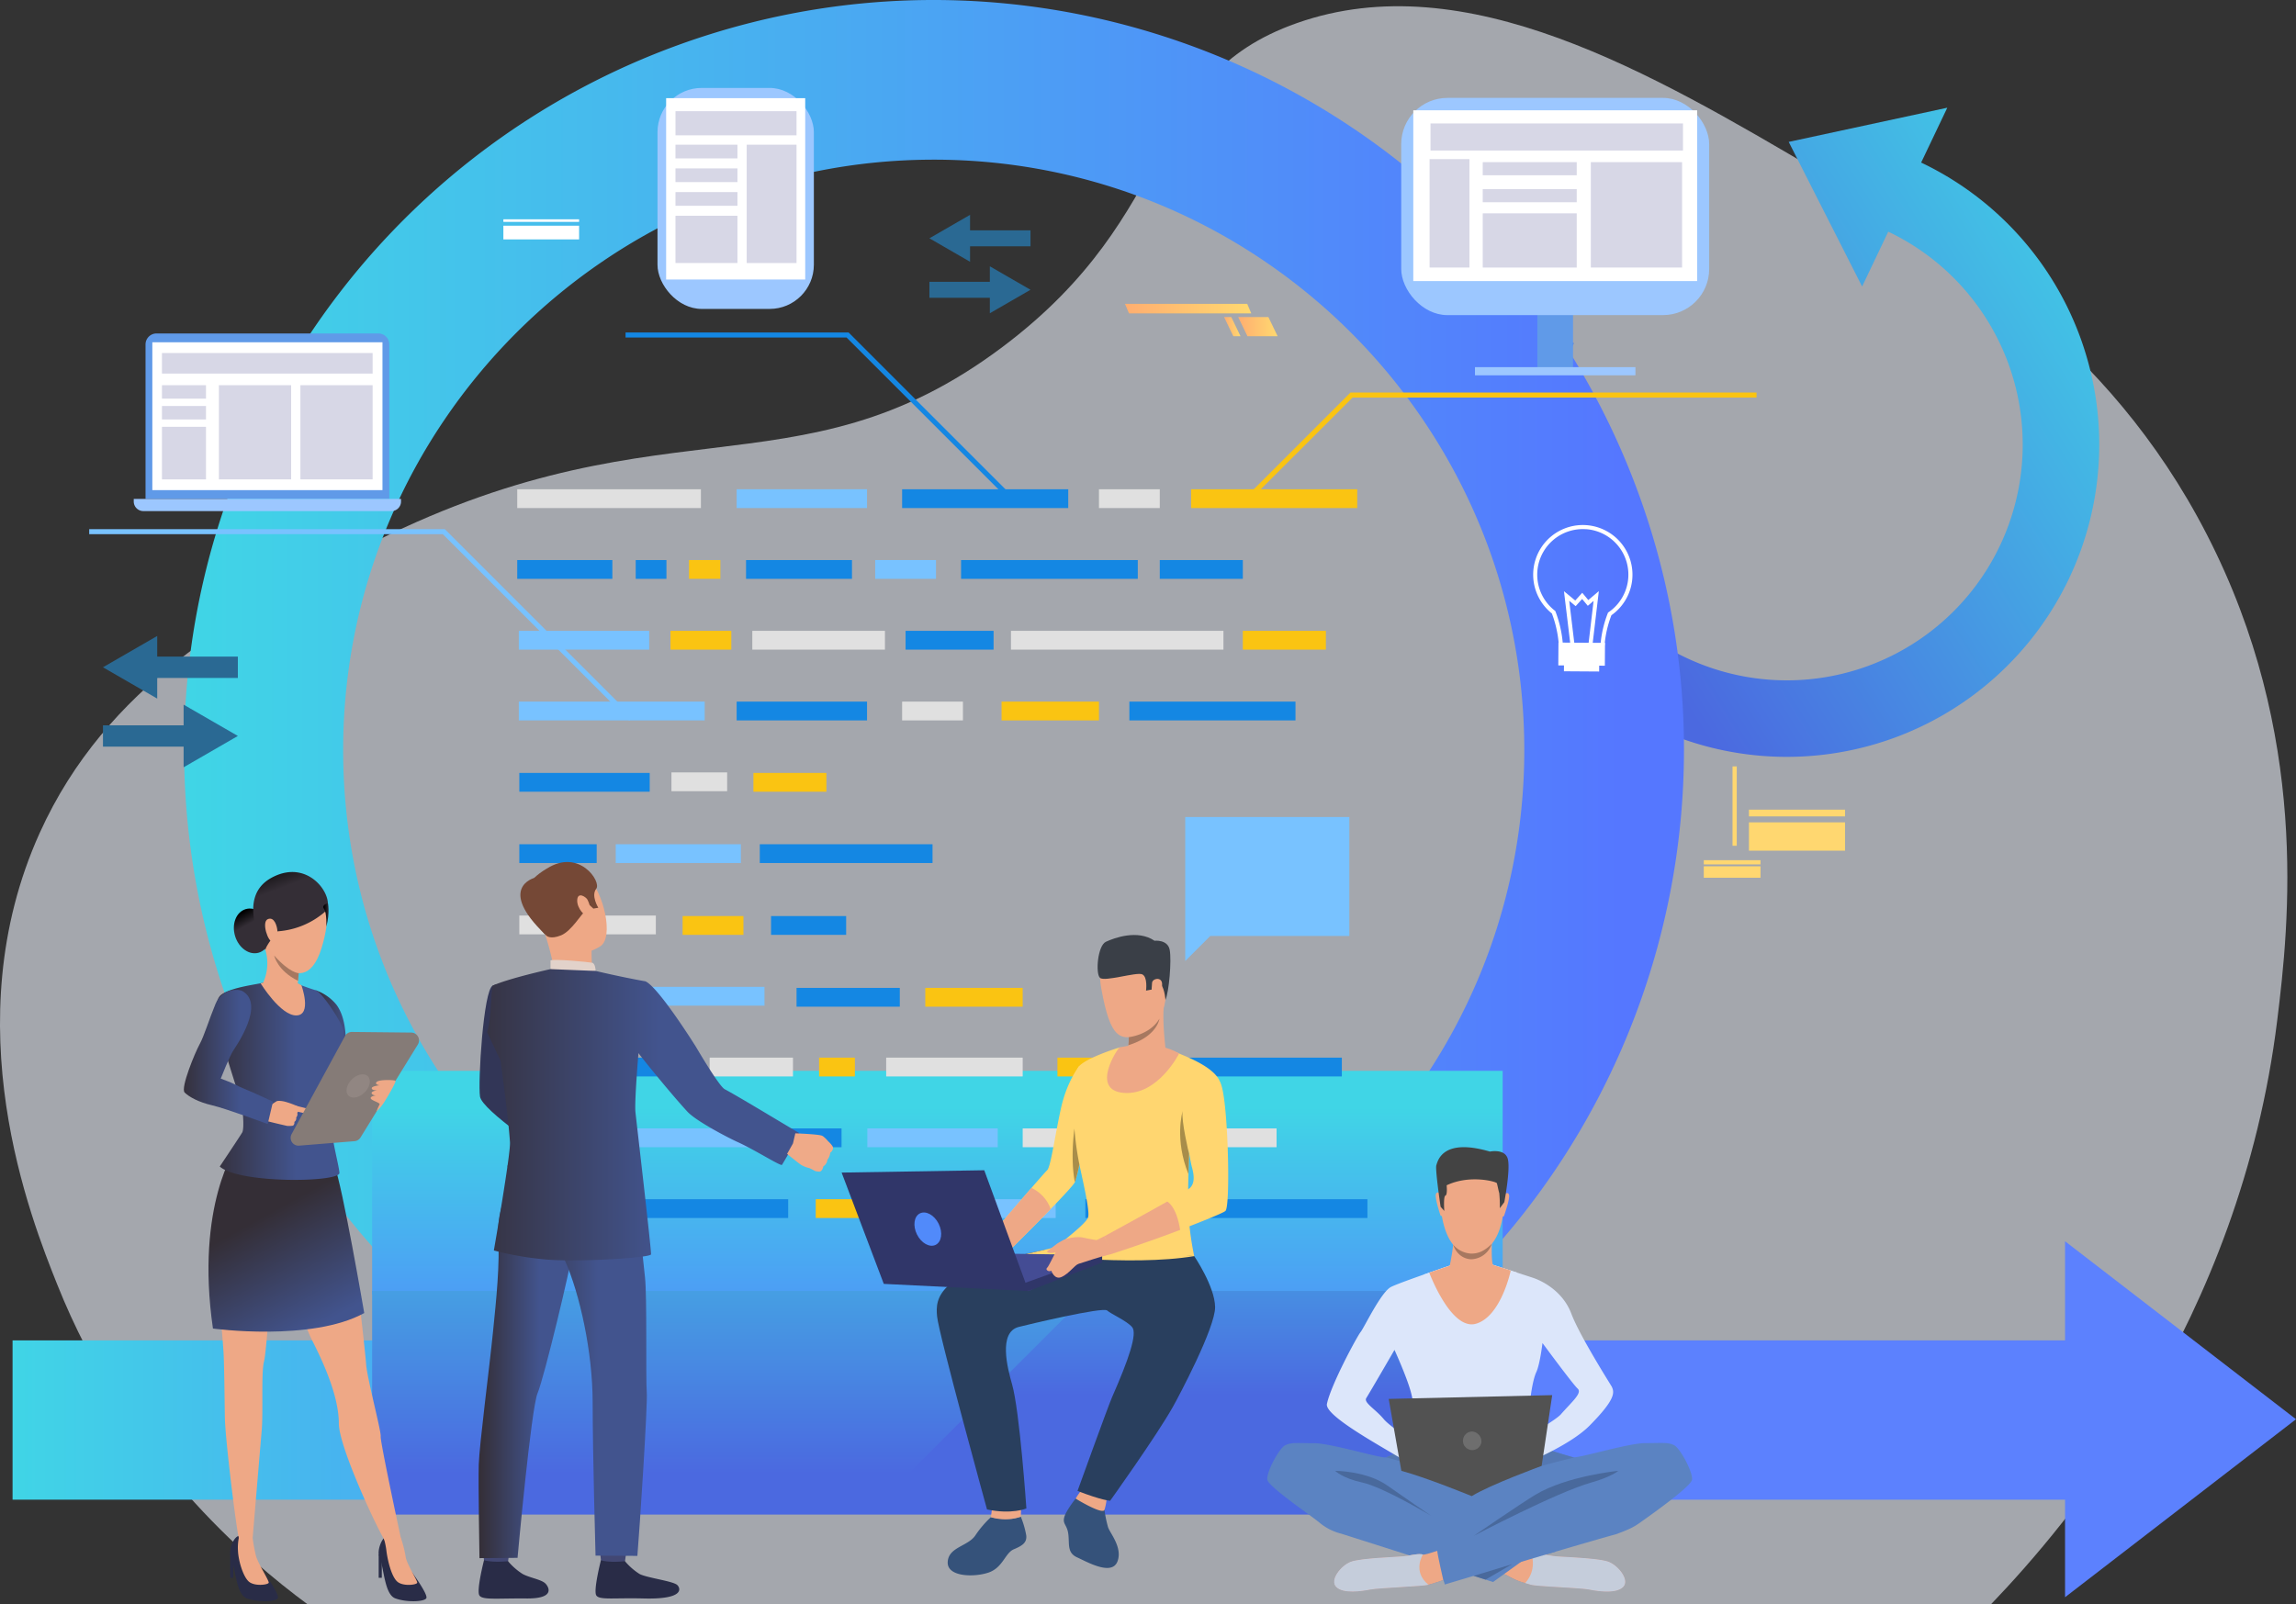 <svg xmlns="http://www.w3.org/2000/svg" xmlns:xlink="http://www.w3.org/1999/xlink" width="810.904" height="566.712" viewBox="0 0 810.904 566.712">
  <rect x="0" y="0" width="810.904" height="566.712" fill="#333333" stroke="none"/>
  <defs>
    <linearGradient id="linear-gradient" x1="1.096" y1="0.177" x2="0.221" y2="0.739" gradientUnits="objectBoundingBox">
      <stop offset="0" stop-color="#40d5e6"/>
      <stop offset="1" stop-color="#4b69e0"/>
    </linearGradient>
    <linearGradient id="linear-gradient-2" y1="0.5" x2="1" y2="0.5" gradientUnits="objectBoundingBox">
      <stop offset="0" stop-color="#40d5e6"/>
      <stop offset="1" stop-color="#57f"/>
    </linearGradient>
    <linearGradient id="linear-gradient-3" x1="0.5" y1="0.164" x2="0.5" y2="1.582" xlink:href="#linear-gradient-2"/>
    <linearGradient id="linear-gradient-4" x1="0" y1="0.5" x2="1" y2="0.5" xlink:href="#linear-gradient-2"/>
    <linearGradient id="linear-gradient-5" y1="0.5" x2="1" y2="0.5" gradientUnits="objectBoundingBox">
      <stop offset="0" stop-color="#ffae70"/>
      <stop offset="1" stop-color="#ffd970"/>
    </linearGradient>
    <linearGradient id="linear-gradient-7" x1="0" y1="0.5" x2="1" y2="0.5" xlink:href="#linear-gradient-5"/>
    <linearGradient id="linear-gradient-8" x1="0.5" y1="-0.833" x2="0.5" y2="0.818" xlink:href="#linear-gradient"/>
    <linearGradient id="linear-gradient-9" x1="0.5" y1="-0.894" x2="0.5" y2="0.467" xlink:href="#linear-gradient"/>
    <linearGradient id="linear-gradient-10" y1="0.5" x2="1" y2="0.5" gradientUnits="objectBoundingBox">
      <stop offset="0" stop-color="#342e36"/>
      <stop offset="0.65" stop-color="#42548e"/>
    </linearGradient>
    <linearGradient id="linear-gradient-11" x1="0" y1="0.5" x2="1" y2="0.5" xlink:href="#linear-gradient-10"/>
    <linearGradient id="linear-gradient-12" x1="-0.102" y1="0.5" x2="0.898" y2="0.5" xlink:href="#linear-gradient-10"/>
    <linearGradient id="linear-gradient-13" x1="0.269" y1="0.029" x2="0.458" y2="0.415" gradientUnits="objectBoundingBox">
      <stop offset="0"/>
      <stop offset="0.75" stop-color="#342e36"/>
    </linearGradient>
    <linearGradient id="linear-gradient-14" y1="0.5" x2="1" y2="0.5" gradientUnits="objectBoundingBox">
      <stop offset="0" stop-color="#342e36"/>
      <stop offset="1" stop-color="#42548e"/>
    </linearGradient>
    <linearGradient id="linear-gradient-15" x1="0.343" y1="0.384" x2="0.717" y2="1.165" gradientUnits="objectBoundingBox">
      <stop offset="0" stop-color="#342e36"/>
      <stop offset="0.75" stop-color="#42548e"/>
    </linearGradient>
    <linearGradient id="linear-gradient-16" x1="0" y1="0.5" x2="1" y2="0.5" xlink:href="#linear-gradient-10"/>
    <linearGradient id="linear-gradient-17" x1="0.308" y1="0.044" x2="0.479" y2="0.45" xlink:href="#linear-gradient-13"/>
    <linearGradient id="linear-gradient-18" x1="0" y1="0.5" x2="1" y2="0.5" xlink:href="#linear-gradient-10"/>
    <linearGradient id="linear-gradient-19" x1="-0.001" y1="0.5" x2="1.001" y2="0.5" xlink:href="#linear-gradient-13"/>
  </defs>
  <g id="product_development" transform="translate(-307.464 -152.971)">
    <path id="Path_15134" data-name="Path 15134" d="M415.991,723.948c-21.027-15.54-63.862-51.646-88.285-112.836-9.306-23.32-36.747-92.08-6.21-159.615,23.6-52.182,69.753-76.97,108.678-97.859C538.53,295.443,588.1,334.948,661.5,279.853c63.944-48.014,49.129-95.112,104.018-114.443,59.572-20.98,125.083,17.582,184.75,52.7,45.965,27.058,101.539,59.772,136.62,127.992,36.367,70.717,29.059,137.472,24.843,171.662-13.115,106.372-73.708,177.716-101.033,206.2" transform="translate(0 -4.289)" fill="#f0f5ff" opacity="0.6"/>
    <path id="Path_15135" data-name="Path 15135" d="M1460.308,1508.815l-81.566-62.875v35.021H824.89v56.272h553.852v34.461Z" transform="translate(-341.94 -854.456)" fill="#5c81fe"/>
    <path id="Path_15136" data-name="Path 15136" d="M2009.908,265.18,1953.9,277.254l25.928,51.09,9.228-19.376a83.3,83.3,0,1,1-111.018,39.392l-24.419-11.626a110.336,110.336,0,1,0,147.056-52.179Z" transform="translate(-1014.697 -74.153)" fill="url(#linear-gradient)"/>
    <g id="Group_7492" data-name="Group 7492" transform="translate(372.45 152.971)">
      <path id="Path_15137" data-name="Path 15137" d="M763.864,682.777a264.9,264.9,0,0,1-103.1-508.85c134.768-56.942,290.18,6.149,347.122,140.917s-6.149,290.18-140.918,347.122A263.226,263.226,0,0,1,763.864,682.777Zm0-473.4c-115,0-208.578,93.562-208.578,208.578s93.565,208.578,208.578,208.578S972.442,532.97,972.442,417.953,878.867,209.375,763.864,209.375Z" transform="translate(-499.077 -152.971)" fill="url(#linear-gradient-2)"/>
    </g>
    <g id="Group_7493" data-name="Group 7493" transform="translate(438.897 531.271)">
      <rect id="Rectangle_3021" data-name="Rectangle 3021" width="399.277" height="78.995" fill="url(#linear-gradient-3)"/>
    </g>
    <g id="Group_7494" data-name="Group 7494" transform="translate(311.902 626.501)">
      <rect id="Rectangle_3022" data-name="Rectangle 3022" width="325.331" height="56.272" transform="translate(0)" fill="url(#linear-gradient-4)"/>
    </g>
    <rect id="Rectangle_3023" data-name="Rectangle 3023" width="64.87" height="6.641" transform="translate(490.143 325.816)" fill="#e0e0e0"/>
    <rect id="Rectangle_3024" data-name="Rectangle 3024" width="46.837" height="6.641" transform="translate(573.167 375.831)" fill="#e0e0e0"/>
    <rect id="Rectangle_3025" data-name="Rectangle 3025" width="31.08" height="6.641" transform="translate(627.299 375.831)" fill="#1487e3"/>
    <rect id="Rectangle_3026" data-name="Rectangle 3026" width="31.08" height="6.641" transform="translate(690.795 576.626)" fill="#1487e3"/>
    <rect id="Rectangle_3027" data-name="Rectangle 3027" width="31.08" height="6.641" transform="translate(490.879 501.602)" fill="#1487e3"/>
    <rect id="Rectangle_3028" data-name="Rectangle 3028" width="75.041" height="6.641" transform="translate(664.518 375.831)" fill="#e0e0e0"/>
    <rect id="Rectangle_3029" data-name="Rectangle 3029" width="48.217" height="6.641" transform="translate(490.879 476.413)" fill="#e0e0e0"/>
    <rect id="Rectangle_3030" data-name="Rectangle 3030" width="48.217" height="6.641" transform="translate(620.442 526.611)" fill="#e0e0e0"/>
    <rect id="Rectangle_3031" data-name="Rectangle 3031" width="29.435" height="6.641" transform="translate(558.092 526.611)" fill="#e0e0e0"/>
    <rect id="Rectangle_3032" data-name="Rectangle 3032" width="58.321" height="6.641" transform="translate(490.879 526.611)" fill="#1487e3"/>
    <rect id="Rectangle_3033" data-name="Rectangle 3033" width="32.169" height="6.641" transform="translate(490.879 551.617)" fill="#e0e0e0"/>
    <rect id="Rectangle_3034" data-name="Rectangle 3034" width="46.05" height="6.641" transform="translate(567.632 325.816)" fill="#78c2ff"/>
    <rect id="Rectangle_3035" data-name="Rectangle 3035" width="46.05" height="6.641" transform="translate(567.632 400.836)" fill="#1487e3"/>
    <rect id="Rectangle_3036" data-name="Rectangle 3036" width="19.674" height="6.641" transform="translate(544.607 425.846)" fill="#e0e0e0"/>
    <rect id="Rectangle_3037" data-name="Rectangle 3037" width="44.195" height="6.641" transform="translate(524.93 451.221)" fill="#78c2ff"/>
    <rect id="Rectangle_3038" data-name="Rectangle 3038" width="61.01" height="6.641" transform="translate(575.806 451.221)" fill="#1487e3"/>
    <rect id="Rectangle_3039" data-name="Rectangle 3039" width="46.05" height="6.641" transform="translate(490.879 426.029)" fill="#1487e3"/>
    <rect id="Rectangle_3040" data-name="Rectangle 3040" width="27.325" height="6.641" transform="translate(490.879 451.221)" fill="#1487e3"/>
    <rect id="Rectangle_3041" data-name="Rectangle 3041" width="25.779" height="6.641" transform="translate(573.557 426.029)" fill="#fac412"/>
    <rect id="Rectangle_3042" data-name="Rectangle 3042" width="25.779" height="6.641" transform="translate(491.652 576.626)" fill="#ff8761"/>
    <rect id="Rectangle_3043" data-name="Rectangle 3043" width="46.05" height="6.641" transform="translate(490.696 375.831)" fill="#78c2ff"/>
    <rect id="Rectangle_3044" data-name="Rectangle 3044" width="46.05" height="6.641" transform="translate(531.418 501.602)" fill="#78c2ff"/>
    <rect id="Rectangle_3045" data-name="Rectangle 3045" width="46.05" height="6.641" transform="translate(531.988 551.617)" fill="#78c2ff"/>
    <rect id="Rectangle_3046" data-name="Rectangle 3046" width="46.05" height="6.641" transform="translate(613.794 551.617)" fill="#78c2ff"/>
    <rect id="Rectangle_3047" data-name="Rectangle 3047" width="65.646" height="6.641" transform="translate(490.696 400.836)" fill="#78c2ff"/>
    <rect id="Rectangle_3048" data-name="Rectangle 3048" width="46.05" height="6.641" transform="translate(634.259 576.626)" fill="#78c2ff"/>
    <rect id="Rectangle_3049" data-name="Rectangle 3049" width="58.67" height="6.641" transform="translate(626.078 325.816)" fill="#1487e3"/>
    <rect id="Rectangle_3050" data-name="Rectangle 3050" width="58.67" height="6.641" transform="translate(527.161 576.626)" fill="#1487e3"/>
    <rect id="Rectangle_3051" data-name="Rectangle 3051" width="58.67" height="6.641" transform="translate(731.741 576.626)" fill="#1487e3"/>
    <rect id="Rectangle_3052" data-name="Rectangle 3052" width="58.67" height="6.641" transform="translate(722.709 526.611)" fill="#1487e3"/>
    <rect id="Rectangle_3053" data-name="Rectangle 3053" width="58.67" height="6.641" transform="translate(706.335 400.836)" fill="#1487e3"/>
    <rect id="Rectangle_3054" data-name="Rectangle 3054" width="12.647" height="6.641" transform="translate(596.745 526.611)" fill="#fac412"/>
    <rect id="Rectangle_3055" data-name="Rectangle 3055" width="58.67" height="6.641" transform="translate(728.143 325.816)" fill="#fac412"/>
    <rect id="Rectangle_3056" data-name="Rectangle 3056" width="34.4" height="6.641" transform="translate(661.198 400.836)" fill="#fac412"/>
    <rect id="Rectangle_3057" data-name="Rectangle 3057" width="34.4" height="6.641" transform="translate(634.259 501.971)" fill="#fac412"/>
    <rect id="Rectangle_3058" data-name="Rectangle 3058" width="21.475" height="6.641" transform="translate(695.598 325.816)" fill="#e0e0e0"/>
    <rect id="Rectangle_3059" data-name="Rectangle 3059" width="21.475" height="6.641" transform="translate(626.078 400.836)" fill="#e0e0e0"/>
    <rect id="Rectangle_3060" data-name="Rectangle 3060" width="33.596" height="6.641" transform="translate(490.143 350.825)" fill="#1487e3"/>
    <rect id="Rectangle_3061" data-name="Rectangle 3061" width="26.525" height="6.641" transform="translate(579.784 476.596)" fill="#1487e3"/>
    <rect id="Rectangle_3062" data-name="Rectangle 3062" width="10.849" height="6.641" transform="translate(531.988 350.825)" fill="#1487e3"/>
    <rect id="Rectangle_3063" data-name="Rectangle 3063" width="89.665" height="6.641" transform="translate(668.662 551.617)" fill="#e0e0e0"/>
    <rect id="Rectangle_3064" data-name="Rectangle 3064" width="11.07" height="6.641" transform="translate(550.807 350.825)" fill="#fac412"/>
    <rect id="Rectangle_3065" data-name="Rectangle 3065" width="29.337" height="6.641" transform="translate(717.073 350.825)" fill="#1487e3"/>
    <rect id="Rectangle_3066" data-name="Rectangle 3066" width="29.337" height="6.641" transform="translate(746.409 375.831)" fill="#fac412"/>
    <rect id="Rectangle_3067" data-name="Rectangle 3067" width="29.337" height="6.641" transform="translate(680.929 526.611)" fill="#fac412"/>
    <rect id="Rectangle_3068" data-name="Rectangle 3068" width="29.337" height="6.641" transform="translate(595.565 576.626)" fill="#fac412"/>
    <rect id="Rectangle_3069" data-name="Rectangle 3069" width="62.417" height="6.641" transform="translate(646.892 350.825)" fill="#1487e3"/>
    <rect id="Rectangle_3070" data-name="Rectangle 3070" width="36.466" height="6.641" transform="translate(588.792 501.971)" fill="#1487e3"/>
    <rect id="Rectangle_3071" data-name="Rectangle 3071" width="18.233" height="6.641" transform="translate(586.448 551.617)" fill="#1487e3"/>
    <rect id="Rectangle_3072" data-name="Rectangle 3072" width="21.475" height="6.641" transform="translate(616.562 350.825)" fill="#78c2ff"/>
    <rect id="Rectangle_3073" data-name="Rectangle 3073" width="21.475" height="6.641" transform="translate(544.275 375.831)" fill="#fac412"/>
    <rect id="Rectangle_3074" data-name="Rectangle 3074" width="21.475" height="6.641" transform="translate(548.555 476.596)" fill="#fac412"/>
    <rect id="Rectangle_3075" data-name="Rectangle 3075" width="37.415" height="6.641" transform="translate(570.953 350.825)" fill="#1487e3"/>
    <path id="Path_15138" data-name="Path 15138" d="M821.807,1478.525a.039.039,0,0,0-.027,0C821.9,1478.573,821.915,1478.579,821.807,1478.525Z" transform="translate(-339.885 -875.988)" fill="#323657"/>
    <path id="Path_15139" data-name="Path 15139" d="M1600.152,490.006h10.66l-3.263-6.766h-10.66Z" transform="translate(-852.115 -218.257)" fill="url(#linear-gradient-5)"/>
    <path id="Path_15140" data-name="Path 15140" d="M1585.443,490.006h2.54l-3.263-6.766h-2.54Z" transform="translate(-842.394 -218.257)" fill="url(#linear-gradient-5)"/>
    <path id="Path_15141" data-name="Path 15141" d="M1480.411,472.835h43.167l-1.431-3.385H1478.98Z" transform="translate(-774.195 -209.144)" fill="url(#linear-gradient-7)"/>
    <rect id="Rectangle_3076" data-name="Rectangle 3076" width="33.952" height="2.381" transform="translate(959.112 441.385) rotate(180)" fill="#ffd770"/>
    <rect id="Rectangle_3077" data-name="Rectangle 3077" width="33.952" height="10.005" transform="translate(959.112 453.493) rotate(180)" fill="#ffd770"/>
    <rect id="Rectangle_3078" data-name="Rectangle 3078" width="20.03" height="1.496" transform="translate(929.239 458.353) rotate(180)" fill="#ffd770"/>
    <rect id="Rectangle_3079" data-name="Rectangle 3079" width="20.03" height="4.049" transform="translate(929.239 463.061) rotate(180)" fill="#ffd770"/>
    <rect id="Rectangle_3080" data-name="Rectangle 3080" width="1.496" height="28.034" transform="translate(920.859 451.76) rotate(180)" fill="#ffd770"/>
    <rect id="Rectangle_3081" data-name="Rectangle 3081" width="26.742" height="4.843" transform="translate(511.991 237.548) rotate(180)" fill="#fff"/>
    <rect id="Rectangle_3082" data-name="Rectangle 3082" width="26.742" height="0.912" transform="translate(511.991 231.356) rotate(180)" fill="#fff"/>
    <path id="Path_15142" data-name="Path 15142" d="M1611.111,598.383l34.733-34.729h142.685V561.88h-143.42l-35.248,35.251Z" transform="translate(-860.686 -270.227)" fill="#fac412"/>
    <rect id="Rectangle_3083" data-name="Rectangle 3083" width="399.277" height="78.995" transform="translate(438.897 609.045)" fill="url(#linear-gradient-8)"/>
    <path id="Path_15143" data-name="Path 15143" d="M591.089,771.793l1.251-1.251L525.971,704.17H400.36v1.774H525.239Z" transform="translate(-61.39 -364.259)" fill="#78c2ff"/>
    <path id="Path_15144" data-name="Path 15144" d="M1092.448,556.569l1.251-1.255L1037.682,499.3H958.9v1.77h78.049Z" transform="translate(-430.501 -228.871)" fill="#1487e3"/>
    <path id="Path_15145" data-name="Path 15145" d="M1436.966,1576.715V1497.72H1291.66l-78.1,78.1Z" transform="translate(-598.792 -888.675)" fill="url(#linear-gradient-9)"/>
    <rect id="Rectangle_3084" data-name="Rectangle 3084" width="12.596" height="38.26" transform="translate(850.434 245.858)" fill="#609ae8"/>
    <rect id="Rectangle_3085" data-name="Rectangle 3085" width="108.769" height="76.733" rx="16.31" transform="translate(802.349 187.558)" fill="#9cc7ff"/>
    <rect id="Rectangle_3086" data-name="Rectangle 3086" width="100.25" height="60.328" transform="translate(806.609 191.936)" fill="#fff"/>
    <rect id="Rectangle_3087" data-name="Rectangle 3087" width="56.669" height="2.886" transform="translate(885.068 285.562) rotate(180)" fill="#9cc7ff"/>
    <rect id="Rectangle_3088" data-name="Rectangle 3088" width="32.219" height="37.249" transform="translate(901.537 247.492) rotate(180)" fill="#d7d7e6"/>
    <rect id="Rectangle_3089" data-name="Rectangle 3089" width="33.196" height="4.643" transform="translate(864.339 214.89) rotate(180)" fill="#d7d7e6"/>
    <rect id="Rectangle_3090" data-name="Rectangle 3090" width="33.196" height="4.643" transform="translate(864.339 224.423) rotate(180)" fill="#d7d7e6"/>
    <rect id="Rectangle_3091" data-name="Rectangle 3091" width="33.196" height="19.155" transform="translate(864.339 247.496) rotate(180)" fill="#d7d7e6"/>
    <rect id="Rectangle_3092" data-name="Rectangle 3092" width="14.085" height="38.307" transform="translate(826.449 247.492) rotate(180)" fill="#d7d7e6"/>
    <rect id="Rectangle_3093" data-name="Rectangle 3093" width="89.177" height="9.567" transform="translate(901.866 206.146) rotate(180)" fill="#d7d7e6"/>
    <rect id="Rectangle_3094" data-name="Rectangle 3094" width="55.224" height="78.069" rx="15.61" transform="translate(594.904 262.106) rotate(180)" fill="#9cc7ff"/>
    <rect id="Rectangle_3095" data-name="Rectangle 3095" width="49.119" height="64.069" transform="translate(591.851 251.718) rotate(180)" fill="#fff"/>
    <rect id="Rectangle_3096" data-name="Rectangle 3096" width="42.75" height="8.53" transform="translate(588.779 200.784) rotate(180)" fill="#d7d7e6"/>
    <rect id="Rectangle_3097" data-name="Rectangle 3097" width="17.595" height="41.807" transform="translate(588.782 245.898) rotate(180)" fill="#d7d7e6"/>
    <rect id="Rectangle_3098" data-name="Rectangle 3098" width="21.885" height="4.843" transform="translate(567.914 208.934) rotate(180)" fill="#d7d7e6"/>
    <rect id="Rectangle_3099" data-name="Rectangle 3099" width="21.885" height="4.843" transform="translate(567.914 217.301) rotate(180)" fill="#d7d7e6"/>
    <rect id="Rectangle_3100" data-name="Rectangle 3100" width="21.885" height="4.843" transform="translate(567.914 225.671) rotate(180)" fill="#d7d7e6"/>
    <rect id="Rectangle_3101" data-name="Rectangle 3101" width="21.885" height="16.696" transform="translate(567.914 245.895) rotate(180)" fill="#d7d7e6"/>
    <path id="Path_15146" data-name="Path 15146" d="M0,0H86.094V54.576a3.88,3.88,0,0,1-3.88,3.88H3.87A3.88,3.88,0,0,1,0,54.576Z" transform="translate(444.958 329.231) rotate(180)" fill="#609ae8"/>
    <rect id="Rectangle_3102" data-name="Rectangle 3102" width="81.281" height="52.233" transform="translate(442.546 326.121) rotate(180)" fill="#fff"/>
    <path id="Path_15147" data-name="Path 15147" d="M3.388,0H91A3.392,3.392,0,0,1,94.4,3.392V4.3H0V3.392A3.392,3.392,0,0,1,3.388,0Z" transform="translate(449.102 333.528) rotate(180)" fill="#9cc7ff"/>
    <rect id="Rectangle_3103" data-name="Rectangle 3103" width="74.4" height="7.261" transform="translate(439.067 284.948) rotate(180)" fill="#d7d7e6"/>
    <rect id="Rectangle_3104" data-name="Rectangle 3104" width="25.508" height="33.274" transform="translate(439.067 322.323) rotate(180)" fill="#d7d7e6"/>
    <rect id="Rectangle_3105" data-name="Rectangle 3105" width="25.508" height="33.274" transform="translate(410.286 322.323) rotate(180)" fill="#d7d7e6"/>
    <rect id="Rectangle_3106" data-name="Rectangle 3106" width="15.553" height="4.755" transform="translate(380.221 293.804) rotate(180)" fill="#d7d7e6"/>
    <rect id="Rectangle_3107" data-name="Rectangle 3107" width="15.553" height="4.755" transform="translate(380.221 301.153) rotate(180)" fill="#d7d7e6"/>
    <rect id="Rectangle_3108" data-name="Rectangle 3108" width="15.553" height="18.575" transform="translate(380.221 322.326) rotate(180)" fill="#d7d7e6"/>
    <path id="Path_15148" data-name="Path 15148" d="M462.331,898.03l-19.159-11.06v7.3H414.69V901.8h28.482v7.3Z" transform="translate(-70.86 -485.062)" fill="#2a6993"/>
    <path id="Path_15149" data-name="Path 15149" d="M414.69,826.493l19.159,11.06v-7.292h28.482v-7.536H433.849v-7.3Z" transform="translate(-70.86 -437.785)" fill="#2a6993"/>
    <path id="Path_15150" data-name="Path 15150" d="M1311.022,438.659l-14.356-8.289v5.467H1275.32v5.647h21.346v5.467Z" transform="translate(-639.606 -183.318)" fill="#2a6993"/>
    <path id="Path_15151" data-name="Path 15151" d="M1275.32,385.049l14.356,8.289v-5.467h21.346v-5.647h-21.346V376.76Z" transform="translate(-639.606 -147.89)" fill="#2a6993"/>
    <path id="Path_15152" data-name="Path 15152" d="M1920.49,748.347a8.726,8.726,0,0,1-5.043-2.035,6.543,6.543,0,0,1-2.4-5,39.541,39.541,0,0,0-2.374-10.192,17.534,17.534,0,1,1,21.027.621,37.711,37.711,0,0,0-2.337,9.683c-.044,3.86-3.73,6.97-8.2,6.942C1920.931,748.371,1920.71,748.36,1920.49,748.347Zm2.323-46.989a16.1,16.1,0,0,0-11.094,28.767l.159.125.071.193a40.624,40.624,0,0,1,2.534,10.805v.048a5.127,5.127,0,0,0,1.9,3.927,7.407,7.407,0,0,0,4.782,1.7c3.7.024,6.735-2.466,6.756-5.549v-.054a39.529,39.529,0,0,1,2.5-10.3l.078-.214.19-.129a16.1,16.1,0,0,0-7.878-29.336Z" transform="translate(-1055.113 -361.422)" fill="#fff"/>
    <path id="Path_15153" data-name="Path 15153" d="M1938.436,787.858l-2.3-19.108,3.982,3.293,2.473-2.74,2.137,2.571,3.72-3.154-2.262,19.142-1.424-.17,1.835-15.523-2.048,1.736-2-2.411-2.282,2.533-2.276-1.882,1.869,15.543Z" transform="translate(-1076.308 -406.916)" fill="#fff"/>
    <rect id="Rectangle_3109" data-name="Rectangle 3109" width="12.437" height="5.013" transform="translate(859.851 385.106) rotate(0.38)" fill="#fff"/>
    <rect id="Rectangle_3110" data-name="Rectangle 3110" width="16.439" height="8.068" transform="translate(857.881 379.976) rotate(0.38)" fill="#fff"/>
    <path id="Path_15154" data-name="Path 15154" d="M1823.2,1662.331c-.366,2.547-15.676,13.268-18.691,15.411-2.421,1.72-4.524,2.51-8.184,3.883h0c-8.312,2.187-60.471,17.748-60.471,17.748a6.555,6.555,0,0,0-.515-1.584c-1.947.777-3.951,1.279-5.223,1.676-1.943.607-17.358,1.092-20.512,1.7s-9.466,1.58-12.016-.848,1.581-7.648,5.087-8.981,16.385-1.7,18.691-1.943,5.341-1.092,6.783-.607c.461.153,2.493-.444,5.064-1.329-.064-.946-.081-1.543-.081-1.543l13.695-3.948-2.537-24.246s5.959-22.452,29.764-5.325c0,0,5.311,1.56,7.122,2.035a2.16,2.16,0,0,0,.607,0c3.633-.275,19.237-5,24.877-5,6.068,0,8.011-.363,10.2.729S1823.563,1659.78,1823.2,1662.331Z" transform="translate(-918.139 -986.632)" fill="#5b83c2"/>
    <path id="Path_15155" data-name="Path 15155" d="M1752.782,1701.488c-2.547,2.428-8.859,1.455-12.013.848s-18.568-1.092-20.512-1.7-5.583-1.455-8.14-3.154a8.221,8.221,0,0,0-1.357-.6h0l-3.856,2.781-53.586-17.059a19.184,19.184,0,0,1-7.461-3.693c-2.791-2.428-18.314-12.864-18.69-15.411s4.128-11.046,6.312-12.138,4.124-.729,10.195-.729,23.663,5.464,25.484,4.979a26.966,26.966,0,0,0,4.165-1.981c1.947-1.065,3.764-2.147,3.764-2.147,26.064-11.636,28.967,7.4,28.967,7.4l-1.543,23.5s2.171,1.078,5,2.418l12.922,3.653-1.7,1.221a3.382,3.382,0,0,0,1.458.271c1.455-.485,4.49.366,6.783.607s15.17.607,18.687,1.943S1755.332,1699.06,1752.782,1701.488Z" transform="translate(-872.109 -987.805)" fill="#5b83c2"/>
    <path id="Path_15156" data-name="Path 15156" d="M1755.178,1665.15c1.8.125,13.943,7.159,16.825,8.842-4.385-2.289-21-6.858-21-6.858A26.821,26.821,0,0,0,1755.178,1665.15Z" transform="translate(-953.958 -999.32)" fill="#5478b3"/>
    <path id="Path_15157" data-name="Path 15157" d="M1899.248,1666.572s-20.926,5.087-24.758,7.2c.176-.126,11.026-8.37,16.727-9.473,0,0,5.6,1.767,7.417,2.255a2.161,2.161,0,0,0,.607,0Z" transform="translate(-1035.567 -998.759)" fill="#5478b3"/>
    <path id="Path_15158" data-name="Path 15158" d="M1915.711,1783.259c-2.547,2.428-8.859,1.455-12.013.848s-18.569-1.092-20.512-1.7c-.556-.173-1.255-.366-2.035-.6h0a23.563,23.563,0,0,1-6.1-2.557,8.228,8.228,0,0,0-1.356-.6l9.7-7,.278-.2a3.379,3.379,0,0,0,1.458.271c1.455-.485,4.49.366,6.783.607s15.17.607,18.688,1.943S1918.261,1780.831,1915.711,1783.259Z" transform="translate(-1035.038 -1069.575)" fill="#eea886"/>
    <path id="Path_15159" data-name="Path 15159" d="M1930.249,1783.259c-2.547,2.428-8.859,1.455-12.013.848s-18.568-1.092-20.512-1.7c-.556-.173-1.255-.366-2.035-.6h0a10.256,10.256,0,0,0,2.238-10.154l.278-.2a3.375,3.375,0,0,0,1.458.271c1.455-.485,4.49.366,6.783.607s15.17.607,18.687,1.943S1932.8,1780.831,1930.249,1783.259Z" transform="translate(-1049.577 -1069.575)" fill="#c5cddb"/>
    <path id="Path_15160" data-name="Path 15160" d="M1778.647,1680.94c.027.066.02.113-.021.143C1778.388,1681.266,1778.429,1681.187,1778.647,1680.94Z" transform="translate(-972.109 -1009.755)" fill="#e55353"/>
    <path id="Path_15161" data-name="Path 15161" d="M1789.8,1513.4c-.2-.41-11.256-17.8-14.244-25.728s-10.195-11.572-13.593-12.7c-1.211-.4-3.371-1.105-5.65-1.842-4.1-1.329-8.587-2.767-8.587-2.767h-14.163s-4.908,1.642-10.117,3.466h0c-4.8,1.7-9.856,3.524-11.565,4.379-3.558,1.777-9.547,14.481-10.758,15.94s-10.547,18.755-11.894,25.406c-1.048,5.162,29.6,20.292,30.439,22.228.97-1.075,5.426-5.355,5.426-5.355s-1.428-.9-3.443-2.225c8.211.376,28.272-.339,31.151-.187a14.978,14.978,0,0,0,1.855-.041h0c.892.648,6.637,5.721,6.637,5.721s14.156-5.877,20.668-12.46C1791.219,1517.892,1790.822,1515.464,1789.8,1513.4Zm-80.5,11.508c-3.052-3.642-7.21-5.843-6.159-7.461s9.95-16.991,9.95-16.991,4.613,10.113,5.908,15.374,1.19,7.665.644,9.3a24.634,24.634,0,0,0-1.323,6.834C1714.689,1529.488,1710.687,1526.578,1709.3,1524.909Zm62.6-1.74c-1.191,1.357-5.9,4.345-10.13,6.807-.339-2.933-.807-7.553-.861-9.211-.081-2.51.97-9.71,2.265-12.46s2.184-10.276,2.184-10.276,10.72,14.563,12.42,16.1-1.859,4.473-5.888,9.038Z" transform="translate(-913.12 -870.594)" fill="#dce6fa"/>
    <path id="Path_15162" data-name="Path 15162" d="M1820.036,1355.407s11.073,1.743,9.384,19.07-11.457,15.9-12.111,15.886-9.812.315-10.514-20.838C1806.786,1369.525,1806.474,1353.884,1820.036,1355.407Z" transform="translate(-990.83 -794.558)" fill="#eea886"/>
    <path id="Path_15163" data-name="Path 15163" d="M1872.749,1396.288s1.211-1.3,1.659,0-1.655,7.156-1.73,7.431c0,0-.224.509-.512.227S1872.749,1396.288,1872.749,1396.288Z" transform="translate(-1033.992 -821.263)" fill="#eea886"/>
    <path id="Path_15164" data-name="Path 15164" d="M1804.277,1395.62s-1.187-1.316-1.658,0,1.5,7.19,1.587,7.461c0,0,.21.515.505.241S1804.277,1395.62,1804.277,1395.62Z" transform="translate(-988.022 -820.816)" fill="#eea886"/>
    <path id="Path_15165" data-name="Path 15165" d="M1827.08,1367.371l-1.584,2.12a42.421,42.421,0,0,0-.21-5.375c-.255-.729-.645-2.954-.855-3.476s-9.5-3.13-17.72.76c0,0,.359,3.341-.427,3.639s-.4,5.426-.4,5.426l-1.3-1.472s-1.994-13.329-1.5-14.716,2.062-9.74,18.908-4.785c0,0,5.25-1.113,6.3,2.516S1827.08,1367.371,1827.08,1367.371Z" transform="translate(-988.323 -789.691)" fill="#434343"/>
    <path id="Path_15166" data-name="Path 15166" d="M1731.741,1700.942s-16.957-10.174-24.354-11.755c-6.993-1.513-9.547-4.128-9.547-4.128s11.128,0,18.528,5.26C1721.4,1693.891,1731.741,1700.942,1731.741,1700.942Z" transform="translate(-918.828 -1012.478)" fill="#49699c"/>
    <path id="Path_15167" data-name="Path 15167" d="M1842.2,1708.024s29.483-15.479,41.519-18.836c6.892-1.923,9.547-4.128,9.547-4.128s-18.226,1.781-29.313,8.455C1858.672,1696.7,1842.2,1708.024,1842.2,1708.024Z" transform="translate(-1014.228 -1012.478)" fill="#49699c"/>
    <path id="Path_15168" data-name="Path 15168" d="M1735.339,1778.657c-1.947.776-3.951,1.278-5.223,1.675-1.943.607-17.358,1.092-20.512,1.7s-9.466,1.58-12.016-.848,1.581-7.648,5.087-8.981,16.385-1.7,18.691-1.943,5.341-1.092,6.783-.607c.461.153,2.493-.444,5.064-1.329C1733.311,1769.863,1735.339,1778.657,1735.339,1778.657Z" transform="translate(-918.139 -1067.5)" fill="#eea886"/>
    <path id="Path_15169" data-name="Path 15169" d="M1842.2,1774.347l28.984-8.577-5.732-1.75S1842.288,1772.417,1842.2,1774.347Z" transform="translate(-1014.228 -1064.659)" fill="#5b83c2"/>
    <path id="Path_15170" data-name="Path 15170" d="M1842.2,1786.408l13.563-4.138-9.4,5.464Z" transform="translate(-1014.228 -1076.719)" fill="#49699c"/>
    <path id="Path_15171" data-name="Path 15171" d="M1813.541,1691.609l-.611-.339A5.721,5.721,0,0,1,1813.541,1691.609Z" transform="translate(-994.885 -1016.582)" fill="#525252"/>
    <path id="Path_15172" data-name="Path 15172" d="M1730.076,1782.635c-1.943.607-17.358,1.092-20.512,1.7s-9.466,1.58-12.016-.848,1.58-7.648,5.087-8.981,16.385-1.7,18.691-1.943,5.342-1.092,6.783-.607C1728.147,1771.956,1724.257,1777.9,1730.076,1782.635Z" transform="translate(-918.112 -1069.803)" fill="#c5cddb"/>
    <path id="Path_15173" data-name="Path 15173" d="M1823.017,1473.134s-4.643,20.4-15.7,20.4-17.164-19.7-17.164-19.7h0c5.209-1.825,10.117-3.466,10.117-3.466h14.159S1818.927,1471.8,1823.017,1473.134Z" transform="translate(-979.831 -870.601)" fill="#dce6fa"/>
    <path id="Path_15174" data-name="Path 15174" d="M1758.087,1632.959l-4.467-25.406,57.744-1.333-3.731,25s-18.43,6.746-24.687,10.683C1782.957,1641.9,1767.149,1635.4,1758.087,1632.959Z" transform="translate(-955.69 -960.377)" fill="#525252"/>
    <path id="Path_15175" data-name="Path 15175" d="M1837.534,1647.915a3.28,3.28,0,1,1-3.239-3.805A3.556,3.556,0,0,1,1837.534,1647.915Z" transform="translate(-1006.866 -985.417)" fill="#6e6e6e"/>
    <path id="Path_15176" data-name="Path 15176" d="M1818.339,1449.084a.219.219,0,0,0,0-.047c-.678-1.543-.339-9.066-.339-9.066s-14.105-3.589-13.7-.845-1.214,10.239-1.214,10.239l-7.234,2.476s7.709,20.688,16.568,18.029,12.21-18.776,12.21-18.776Z" transform="translate(-983.598 -849.27)" fill="#eea886"/>
    <path id="Path_15177" data-name="Path 15177" d="M1820.61,1448.911a8.933,8.933,0,0,0,6.444,3.195c2.594,0,4.639-.906,7.224-3.425a7.881,7.881,0,0,1-7.207,5.426C1827.071,1454.089,1822.563,1454.371,1820.61,1448.911Z" transform="translate(-999.96 -856.267)" fill="#a77860"/>
    <path id="Path_15178" data-name="Path 15178" d="M1599.681,1004.05H1541.72v50.859l8.849-8.849h49.113Z" transform="translate(-815.656 -562.434)" fill="#78c2ff"/>
    <path id="Path_15179" data-name="Path 15179" d="M1429.549,1715.837a45.417,45.417,0,0,0,1.4,7.1c.8,2.174,5.145,7.187,3.31,12.006-1.991,5.223-10.68.186-14.22-1.408s-2.74-4.484-3.117-8.028-2.106-3.636-1.469-6.129,4.514-7.258,4.514-7.258Z" transform="translate(-732.124 -1030.36)" fill="#35527a"/>
    <path id="Path_15180" data-name="Path 15180" d="M1429.788,1704.52s-2.221,3.113-2.16,3.2,9.527,5.847,10.175,3.978a19.037,19.037,0,0,0,.743-3.636Z" transform="translate(-740.258 -1025.338)" fill="#eea886"/>
    <path id="Path_15181" data-name="Path 15181" d="M1309.624,1733.013a35.647,35.647,0,0,0-5.481,6.42c-2.595,3.89-9.5,4.1-9.775,9.408s9.361,5.474,14.431,3.731,5.833-6.915,8.9-8.211,4.657-2.347,4.409-4.88a31.5,31.5,0,0,0-1.933-6.641,20.671,20.671,0,0,1-3.022.733A24.566,24.566,0,0,1,1309.624,1733.013Z" transform="translate(-652.19 -1044.053)" fill="#35527a"/>
    <path id="Path_15182" data-name="Path 15182" d="M1371.948,1278.979s-1.943,11.555-3.51,19.182h0a45.582,45.582,0,0,1-1.563,6.315c-.448.97-4.094,4.884-8.557,9.5-7.831,8.062-18.175,18.212-18.175,18.212l-4.043-7.678s9.188-10.771,15.418-17.975c2.883-3.324,5.131-5.885,5.545-6.251,1.3-1.167,2.812-12.647,4.938-22.106s6.383-14.685,6.383-14.685Z" transform="translate(-679.773 -733.884)" fill="#ffd670"/>
    <path id="Path_15183" data-name="Path 15183" d="M1358.318,1397.8c-7.831,8.062-18.175,18.213-18.175,18.213l-4.043-7.678s9.187-10.771,15.418-17.975A13.147,13.147,0,0,1,1358.318,1397.8Z" transform="translate(-679.773 -817.726)" fill="#eea886"/>
    <path id="Path_15184" data-name="Path 15184" d="M1339.814,1722.92l-.454,3.537a17.442,17.442,0,0,0,10.561-.16l.115-3.144Z" transform="translate(-681.927 -1037.498)" fill="#eea886"/>
    <path id="Path_15185" data-name="Path 15185" d="M1447.317,1317.778c.288,1.018-53.247,0-53.247,0s14.807-10.778,15.767-13.658-3.771-20.152-4.388-25.775c-.492-4.5-1.73-24.619,1.234-27.692,3.1-3.215,14.244-6.583,14.244-6.583l16.279.6a25.6,25.6,0,0,1,4.605,1.455c1.92.889,12.888,4.8,14.678,10.283s-10.954,23.113-10.954,23.113-.024.794-.061,2.093h0c-.051,1.733-.122,4.365-.19,7.217-.085,3.7-.16,7.766-.16,10.741A106.588,106.588,0,0,0,1447.317,1317.778Z" transform="translate(-718.082 -721.051)" fill="#ffd670"/>
    <path id="Path_15186" data-name="Path 15186" d="M1373.893,1455.948s7.278,10.69,7.38,17.975-12.918,31.748-14.889,35.245c-5.925,10.514-22.17,33.2-22.17,33.2s-2.8-.071-11.531-3.462c0,0,10.809-29.961,12.179-33.071,5.81-13.19,9.055-22.547,7.1-24.809s-7.282-4.528-8.818-5.867-28.411,5.088-31.226,5.81c-7.288,1.889-3.968,14.583-2.354,20.257,2.713,9.5,5.057,43.87,5.057,43.87s-5.193,2.214-13.905.339c0,0-17.08-62.031-17.636-68.2s-.821-16.344,41.265-24.08Z" transform="translate(-644.658 -859.221)" fill="#293f5e"/>
    <path id="Path_15187" data-name="Path 15187" d="M1464.324,1139.437s-14.122-3.188-10.9,14.584,6.624,19.169,15.143,15.489,7.756-15.065,8.184-20.648S1468.828,1139.63,1464.324,1139.437Z" transform="translate(-756.991 -651.757)" fill="#eea886"/>
    <path id="Path_15188" data-name="Path 15188" d="M1475.47,1213.911s6.254,6.63,16.14.607c0,0-2.211-14.37-1.048-21.367S1477.674,1204,1477.674,1204c.187.095.309.763.339,1.7a19.239,19.239,0,0,1-.146,2.849C1477.563,1210.883,1476.84,1213.341,1475.47,1213.911Z" transform="translate(-771.875 -686.327)" fill="#eea886"/>
    <path id="Path_15189" data-name="Path 15189" d="M1474.439,1149.86s-.366-5.6-2.411-5.766-2.374,2.083-2.374,2.083l-2.066.39s.655-4.907-1.387-5.766-13.227,2.713-14.872,1.262-.868-11.4,2.1-12.759,11.151-4.409,17.151-.356c0,0,4.677-.532,5.369,3.242S1475.707,1147.055,1474.439,1149.86Z" transform="translate(-755.361 -643.632)" fill="#3a3f47"/>
    <path id="Path_15190" data-name="Path 15190" d="M1482.5,1223.461c10.2-3.144,10.965-9.282,10.975-9.381-3.358,5.766-10.829,6.532-10.829,6.532a19.2,19.2,0,0,1-.146,2.849Z" transform="translate(-776.521 -701.232)" fill="#a77860"/>
    <path id="Path_15191" data-name="Path 15191" d="M1485.755,1244.357s-7.461,14.865-19.532,13.905-2.055-15.9-1.506-16.042C1465.318,1242.071,1477.089,1239.141,1485.755,1244.357Z" transform="translate(-761.848 -719.198)" fill="#eea886"/>
    <path id="Path_15192" data-name="Path 15192" d="M1376.05,1450.225s36.968,4.555,59.351.753l-42.791-5.348S1392.363,1446.722,1376.05,1450.225Z" transform="translate(-706.174 -854.251)" fill="#ffd670"/>
    <path id="Path_15193" data-name="Path 15193" d="M1452.2,1440.67l-2.75,1.394s.624,4.375,2.133,5.7l3.09-.787S1454.046,1442.176,1452.2,1440.67Z" transform="translate(-754.68 -850.973)" fill="#eea886"/>
    <path id="Path_15194" data-name="Path 15194" d="M1500.334,1323.1c-.549.638-7.8,3.561-16.028,6.722h0c-11.212,4.321-23.866,8.407-23.866,8.407l-2.88-6.172s13.247-7.2,22.2-12.247a88.969,88.969,0,0,0,7.96-4.748c1.441-1.357,1.811-3.568.753-7.4s-3.493-21.458-3.768-23.513.678-7.539,5.827-7.8,7.756,1.177,7.756,1.177,1.292.536,2.252,13.013S1501.636,1321.591,1500.334,1323.1Z" transform="translate(-760.039 -742.361)" fill="#ffd670"/>
    <path id="Path_15195" data-name="Path 15195" d="M1539.561,1325.442h0c-.051,1.733-.122,4.365-.19,7.217-5.016-12.3-2.116-22.112-2.069-22.279C1536.759,1313.717,1539.52,1325.279,1539.561,1325.442Z" transform="translate(-812.157 -764.872)" fill="#a88d4a"/>
    <path id="Path_15196" data-name="Path 15196" d="M1426.844,1341.169h0a45.627,45.627,0,0,1-1.564,6.315c-1.7-8.3-.17-18.915-.17-18.915A104.589,104.589,0,0,0,1426.844,1341.169Z" transform="translate(-738.179 -776.892)" fill="#a88d4a"/>
    <path id="Path_15197" data-name="Path 15197" d="M1484.305,1414.572h0c-11.212,4.321-24.273,8.54-24.273,8.54l-2.472-6.3s13.247-7.2,22.2-12.247C1479.754,1404.56,1483.017,1406.147,1484.305,1414.572Z" transform="translate(-760.039 -827.11)" fill="#eea886"/>
    <path id="Path_15198" data-name="Path 15198" d="M1352.844,1458.833l-52.534-.773,26.525,13.468Z" transform="translate(-656.121 -862.466)" fill="#444c94"/>
    <path id="Path_15199" data-name="Path 15199" d="M1374.509,1473.034l26.009-10.073v-2.622l-28.068,10.124Z" transform="translate(-703.794 -863.972)" fill="#303669"/>
    <path id="Path_15200" data-name="Path 15200" d="M1415.521,1442.777s-3.283-.509-5.552-1.038c-1.754-.41-6.1.156-7.231,1.282s-4.646,8.974-5.314,9.452.339,1.587,1.516,1.018c0,0,1.078,3.436,3.73,2.15s4.47-4.094,5.864-4.589,9.5-2.988,9.5-2.988S1417.61,1441.943,1415.521,1442.777Z" transform="translate(-720.157 -851.592)" fill="#eea886"/>
    <path id="Path_15201" data-name="Path 15201" d="M1404,1444.26a22.741,22.741,0,0,0-2.655,1.472c-.549.454-2.781,2.123-3.324,2.516s.817,1.509,4.806-.217S1404,1444.26,1404,1444.26Z" transform="translate(-720.615 -853.346)" fill="#eea886"/>
    <path id="Path_15202" data-name="Path 15202" d="M1249.906,1414.635l-15.628-42.665-50.378.821,14.892,39.321Z" transform="translate(-579.192 -805.573)" fill="#303669"/>
    <path id="Path_15203" data-name="Path 15203" d="M1268.256,1419.912c1.536,3.073,1.072,6.42-1.038,7.478s-5.067-.583-6.6-3.656-1.072-6.42,1.038-7.462S1266.719,1416.839,1268.256,1419.912Z" transform="translate(-629.29 -834.641)" fill="#518afa"/>
    <path id="Path_15204" data-name="Path 15204" d="M1506.925,1174c.187-1.567,3.286-2.143,3.534.21s-1.407,6.475-2.584,6.068S1506.667,1176.168,1506.925,1174Z" transform="translate(-792.575 -673.843)" fill="#eea886"/>
    <path id="Path_15205" data-name="Path 15205" d="M820.452,1189.456s-1.835,25.735,3.195,28.828c3.147,1.93,15.706,8.435,15.336,9.656s-7.092,10.853-7.092,10.853-24.124-15.886-24.9-20.9c-.76-4.891,1.187-37.676,4.5-39.189,2.486-1.129,3.8-.193,6.925,2.13C822.826,1184.091,820.452,1189.456,820.452,1189.456Z" transform="translate(-330.003 -677.541)" fill="#323657"/>
    <path id="Path_15206" data-name="Path 15206" d="M967.55,1219.632l2.126-.787s-2.652-6.223-3.812-6.071a28.367,28.367,0,0,0-2.995.614Z" transform="translate(-433.124 -700.367)" fill="#ead8cf"/>
    <path id="Path_15207" data-name="Path 15207" d="M951.6,1219.883c-.271-.2-4.521-8.353-4.521-8.353L938,1212.764l4.9,9.652Z" transform="translate(-416.689 -699.547)" fill="#da9b5b"/>
    <path id="Path_15208" data-name="Path 15208" d="M819.536,1762.2s-.75,5.206-.845,5.99-8.343-.461-8.343-.461l-.678-6.2S818.5,1761.463,819.536,1762.2Z" transform="translate(-331.882 -1063.01)" fill="#424773"/>
    <path id="Path_15209" data-name="Path 15209" d="M816.283,1778.523a22.323,22.323,0,0,0,5.145,4.507c2.53,1.37,6.5,1.909,8,3.324,1.078,1.017,3.931,5.426-6.573,5.331s-15.564.624-16.69-1.065,1.628-12.45,1.628-12.45S810.28,1779.065,816.283,1778.523Z" transform="translate(-329.386 -1074.01)" fill="#292c47"/>
    <path id="Path_15210" data-name="Path 15210" d="M941.3,1762.2s-.75,5.206-.845,5.99-8.343-.461-8.343-.461l-.678-6.2S940.265,1761.463,941.3,1762.2Z" transform="translate(-412.347 -1063.01)" fill="#424773"/>
    <path id="Path_15211" data-name="Path 15211" d="M938.043,1778.523a22.355,22.355,0,0,0,5.142,4.507c2.527,1.37,11.836,2.49,13.329,3.907,1.082,1.018,2.876,5.135-11.9,4.748-10.5-.271-15.564.624-16.69-1.065s1.628-12.45,1.628-12.45S931.894,1779.13,938.043,1778.523Z" transform="translate(-409.851 -1074.01)" fill="#292c47"/>
    <path id="Path_15212" data-name="Path 15212" d="M820,1369s-7.753,12.318-7.173,23.452-.678,23.028-1.855,34.661c-1.3,12.966-4.836,39.952-5.03,46.888s.254,33.037.254,33.037l13.447-.1s4.772-52.725,7.085-58.2,11.813-45.087,12.209-49.469S820,1369,820,1369Z" transform="translate(-329.389 -803.61)" fill="url(#linear-gradient-10)"/>
    <path id="Path_15213" data-name="Path 15213" d="M880.7,1366.546s3.052,30.273,3.832,37.086.244,36.344.631,40.6-2.577,49.309-3.31,57.886l-14.78-.092s-1.018-36.442-1.018-54.149-4.545-38.324-9.751-50-17.12-11.959-20.319-33.634C835.993,1364.246,876.369,1359.675,880.7,1366.546Z" transform="translate(-349.276 -799.484)" fill="url(#linear-gradient-11)"/>
    <path id="Path_15214" data-name="Path 15214" d="M862.862,1057.691s9.239-6.169,15.723.438,9.676,22.153,5.019,25.253-12.549,3.917-16.313-.292-7.756-10.625-8.74-15.316S860.518,1059.665,862.862,1057.691Z" transform="translate(-364.057 -596.153)" fill="#eea886"/>
    <path id="Path_15215" data-name="Path 15215" d="M891.574,1128.769s-.122,6.495.594,7.878-13.481,1.418-13.481,1.418a94.172,94.172,0,0,0-3.337-13.905C873.165,1117.78,891.574,1128.769,891.574,1128.769Z" transform="translate(-375.167 -640.492)" fill="#eea886"/>
    <path id="Path_15216" data-name="Path 15216" d="M862.17,1076.967s1.326,1.357,5.087-.176,7.278-7.828,8.771-8.781,1.282-1.909,1.282-1.909l1.357,1.248,1.75-.3s-2.666-4.263-.736-6.712-6-14.417-17.456-7.122c0,0-8.967,4.9-7.332,10.276S859.386,1074.759,862.17,1076.967Z" transform="translate(-361.636 -593.388)" fill="#754836"/>
    <path id="Path_15217" data-name="Path 15217" d="M896.7,1156.787s-.044-2.645-1.241-2.9-13.227-1.411-14.7-.831v3.079S883.6,1157.879,896.7,1156.787Z" transform="translate(-378.862 -660.798)" fill="#e2d2ca"/>
    <path id="Path_15218" data-name="Path 15218" d="M912.155,1087.15c-.434-.865-3.392-2.93-3.605.078s2.893,6.247,4.07,5.633S913.257,1089.337,912.155,1087.15Z" transform="translate(-397.22 -616.36)" fill="#eea886"/>
    <path id="Path_15219" data-name="Path 15219" d="M1068.53,1256.49h-.02C1068.595,1256.524,1068.6,1256.527,1068.53,1256.49Z" transform="translate(-502.936 -729.258)" fill="#323657"/>
    <path id="Path_15220" data-name="Path 15220" d="M870.57,1166.764c-8.56-1.506-17.575-3.666-17.575-3.666l-15.94-.648s-14.634,3.222-20.4,5.823c-.546.248-.549,13.057-2.035,16.415l4.779,10.083s2.761,19.969,3.334,28.848c.261,4.07-5.694,38.232-5.694,38.232a109.973,109.973,0,0,0,17.266,3.076c10.883,1.2,38.073-.431,38.246-1.716s-5.267-47.864-5.508-50.276c-.37-3.7,1.068-20.807,1.068-20.807,2.052,2.754,11.8,14.729,17.249,20.644,3.2,3.483,14.991,9.527,17.724,10.751,5.908,2.639,15.374,8.7,15.72,8.065.278-.38,6.634-11.131,5.888-11.379-.651-.217-20.451-12.325-26.115-15.323-2.069-1.1-10.12-14.906-10.12-14.906S875.294,1168.887,870.57,1166.764Z" transform="translate(-335.153 -667.112)" fill="url(#linear-gradient-12)"/>
    <path id="Path_15221" data-name="Path 15221" d="M854.258,1067.48s-13.227,3.541,3.863,19.942Z" transform="translate(-358.122 -604.351)" fill="#754836"/>
    <path id="Path_15222" data-name="Path 15222" d="M1138.722,1347.032a5.479,5.479,0,0,1-1.7-.207s-.9-.5-1.567-.817a4.62,4.62,0,0,0-.522-.224,9.734,9.734,0,0,1-2.876-1.147c-1.146-.76-4.921-3.859-4.921-3.859l2.072-3.686.834-3.572s8.35.285,9.5.872q.164.084.319.183a13.184,13.184,0,0,1,1.818,1.784c.163.136,1.7,1.591,1.669,2.222a2.078,2.078,0,0,1-.97,1.767,4.983,4.983,0,0,1-1.018,2.53,3.078,3.078,0,0,1-1.435,2.306C1139.953,1345.183,1139.641,1346.781,1138.722,1347.032Z" transform="translate(-541.682 -780.163)" fill="#efaa88"/>
    <path id="Path_15223" data-name="Path 15223" d="M563.531,1105.418c1.3,4.243-.36,8.506-3.7,9.523s-7.088-1.594-8.384-5.837.36-8.506,3.7-9.523S562.239,1101.176,563.531,1105.418Z" transform="translate(-160.947 -625.42)" fill="url(#linear-gradient-13)"/>
    <path id="Path_15224" data-name="Path 15224" d="M636.12,1184.45a16.275,16.275,0,0,1,7.411,5.182c2.693,3.7,3.117,8.879,3.235,11.531s.844,12.888.844,12.888l-8,2.242Z" transform="translate(-217.192 -681.651)" fill="url(#linear-gradient-14)"/>
    <path id="Path_15225" data-name="Path 15225" d="M713.4,1765.313s6,8.079,5.179,9.36-7.122,1.462-10.975,0-3.931-10.931-5.667-15c-.729-1.7.828-6.729,3.015-7.095a9.221,9.221,0,0,1,4.572.705S707.264,1759.018,713.4,1765.313Z" transform="translate(-260.566 -1057.049)" fill="#292c47"/>
    <path id="Path_15226" data-name="Path 15226" d="M713.136,1753a38.133,38.133,0,0,1,1.723,6.725c.383,2.713,4.273,8.506,4.09,9.238s-5.121,1.394-7.122-.491-3.307-7.373-3.731-10.653a26.28,26.28,0,0,0-.936-4.565S711.213,1750.987,713.136,1753Z" transform="translate(-264.139 -1056.825)" fill="#eea886"/>
    <path id="Path_15227" data-name="Path 15227" d="M558.989,1765.457s5.766,7.943,4.958,9.225-7.122,1.462-10.972,0-3.934-10.931-5.671-15c-.729-1.7.828-6.729,3.018-7.1a9.763,9.763,0,0,1,4.748.784S552.847,1759.159,558.989,1765.457Z" transform="translate(-158.379 -1057.057)" fill="#292c47"/>
    <path id="Path_15228" data-name="Path 15228" d="M560.391,1752.761a54.538,54.538,0,0,0,1.187,6.4c.733,2.652,4.663,8.686,4.484,9.418s-5.121,1.394-7.122-.492-3.565-7.346-3.731-10.653a17.567,17.567,0,0,1,.458-5.46S558.472,1750.763,560.391,1752.761Z" transform="translate(-163.691 -1056.459)" fill="#eea886"/>
    <path id="Path_15229" data-name="Path 15229" d="M572.193,1333.244s5.148,23.954,6.329,29.984,4.494,35.238,4.85,40.2,5.372,23.68,5.135,25.436,7.441,37.405,7.441,37.405a4.617,4.617,0,0,1-5.386.19c-1.421-.987-16.842-33.355-16.842-42.224,0-12.26-9.062-28.261-10.232-31.005-10.853-25.477-8.726-33.267-10.147-34.932s-1.543,1.017-2.374,4.687-2.6,35.357-3.663,39.379-.237,17.636-.828,24.476-3.188,37.88-3.188,37.88-2.011,3.151-4.833.082c-.607-.658-4.867-34.556-4.986-42.733s-.244-19.41-.475-22.94c-2.191-33.81-7.573-38.64.906-62.567C549.782,1291.8,572.193,1333.244,572.193,1333.244Z" transform="translate(-146.59 -768.435)" fill="#eea886"/>
    <path id="Path_15230" data-name="Path 15230" d="M534.5,1347.556s-14.668,20.529-8.353,64.2c0,0,34.79,4.748,53.43-5.474,0,0-7.709-45.026-10.514-52.033S534.5,1347.556,534.5,1347.556Z" transform="translate(-143.471 -789.438)" fill="url(#linear-gradient-15)"/>
    <path id="Path_15231" data-name="Path 15231" d="M701.81,1771.55v8.458h1.1v-6.539Z" transform="translate(-260.603 -1069.635)" fill="#292c47"/>
    <path id="Path_15232" data-name="Path 15232" d="M547.18,1771.55v8.458h1.1v-6.539Z" transform="translate(-158.416 -1069.635)" fill="#292c47"/>
    <path id="Path_15233" data-name="Path 15233" d="M559.561,1175a83.989,83.989,0,0,0,8.218,3.019c1.875.373,8.221,9.74,9.5,13.2s0,8.628-2.628,14.709-.149,8.106-1.357,14.187,2.676,19.044,2.9,22.418-35.272,3.924-42.265-2.228c0,0,7.017-10.514,7.916-12.009s.153-9.683-.678-11.785-6.322-19.986-6.322-19.986-4.5-13.726-.437-16.88c3.53-2.737,13.142-3.73,14.868-4.314S556.034,1174.475,559.561,1175Z" transform="translate(-148.85 -675.22)" fill="url(#linear-gradient-16)"/>
    <path id="Path_15234" data-name="Path 15234" d="M594.414,1142.751s-.149,1.357-.339,3.225c-.078.831-.159,1.763-.237,2.713a61.6,61.6,0,0,0-.295,7.187s-5.616,5.63-12-6.566a16.764,16.764,0,0,0,.678-11.87C580.207,1130.6,594.414,1142.751,594.414,1142.751Z" transform="translate(-181.123 -649.204)" fill="#eea886"/>
    <path id="Path_15235" data-name="Path 15235" d="M659.045,1290.66l.939,2.289-2.015-1.441Z" transform="translate(-231.632 -751.84)" fill="#eea886"/>
    <path id="Path_15236" data-name="Path 15236" d="M592.794,1064.612s12.593,3.958,5.766,25.684-24.032-2.517-22.235-15.757S592.794,1064.612,592.794,1064.612Z" transform="translate(-177.59 -602.212)" fill="#eea987"/>
    <path id="Path_15237" data-name="Path 15237" d="M596.513,1075.356a28.421,28.421,0,0,1-16.727,6.908s-4.022,4.718-4.331,6.569c0,0-10.958-18.314,2.14-25.47C591.456,1055.784,600.732,1071.422,596.513,1075.356Z" transform="translate(-174.264 -600.28)" fill="url(#linear-gradient-17)"/>
    <path id="Path_15238" data-name="Path 15238" d="M587.875,1114.24c-.081-1.58-1.055-5.179-3.392-4.171s.143,8.336,1.7,7.885C586.172,1117.954,588.068,1117.985,587.875,1114.24Z" transform="translate(-182.435 -632.381)" fill="#eea987"/>
    <path id="Path_15239" data-name="Path 15239" d="M601.672,1154.547c-.078.831-.159,1.764-.237,2.713h0c-7.278-3.6-8.394-8.777-8.425-8.94C598.562,1154.553,601.672,1154.547,601.672,1154.547Z" transform="translate(-188.703 -657.775)" fill="#a77860"/>
    <path id="Path_15240" data-name="Path 15240" d="M660.34,1233.27s.339,7.651-1.357,12.036l-1.574-.817S660.323,1236.834,660.34,1233.27Z" transform="translate(-231.261 -713.914)" fill="#1d3b54"/>
    <path id="Path_15241" data-name="Path 15241" d="M583.363,1302.023s2.91-1.927,3.361-2.2,2.035-.19,3.676.339a30.773,30.773,0,0,1,3.87,1.469c.258.146.516.193.4.943a2.857,2.857,0,0,1-.621,1.323,1.75,1.75,0,0,1-.38,1.648,1.523,1.523,0,0,1-.658,1.567,1.282,1.282,0,0,1-.478,1.326,9.417,9.417,0,0,1-2.035.085c-.794-.17-4.952-1.126-7.868-1.892C582.623,1306.612,581.419,1305.883,583.363,1302.023Z" transform="translate(-181.596 -757.79)" fill="#eea886"/>
    <path id="Path_15242" data-name="Path 15242" d="M609.856,1304.71s7.529,1.655,7.438,2.238c-.132.848-2,1.16-7.719-.414C604.016,1305,609.856,1304.71,609.856,1304.71Z" transform="translate(-198.064 -761.124)" fill="#eea886"/>
    <path id="Path_15243" data-name="Path 15243" d="M519.758,1184.57c-1.7-1.017-7.41-.919-9.639,4.433s-4.049,11.446-5.609,14.244-6.871,15.57-5.294,17.1,4.816,3.358,9.693,4.5c5.036,1.184,19.634,6.624,19.634,6.624l1.862-7.906s-6.42-3.052-10.124-4.548c-3.3-1.323-2.89-1.672-8.326-3.6,0,0,3.12-7.953,4.524-10.076S527.44,1189.22,519.758,1184.57Z" transform="translate(-126.528 -681.398)" fill="url(#linear-gradient-18)"/>
    <path id="Path_15244" data-name="Path 15244" d="M613.145,1268.069l19.535-1.577a2.767,2.767,0,0,0,2.137-1.309l20.247-32.84a2.771,2.771,0,0,0-2.327-4.222L631.8,1227.9a2.764,2.764,0,0,0-2.462,1.445l-18.86,34.641a2.771,2.771,0,0,0,2.669,4.083Z" transform="translate(-200.023 -710.364)" fill="#857b77"/>
    <path id="Path_15245" data-name="Path 15245" d="M695.552,1289.09a18.182,18.182,0,0,0,2.323-2.737c1.1-1.6,4.673-7.7,4.348-8.079s-5.647-.512-6.61.356.95,1.207.95,1.207-2.906.3-2.713,1.119,1.957.593,1.957.593-2.34.448-1.984,1.17,1.479.712,1.479.712-2.072.261-1.814,1.048,3.537,1.529,3.1,2.184A15.359,15.359,0,0,0,695.552,1289.09Z" transform="translate(-255.088 -743.46)" fill="#eea886"/>
    <path id="Path_15246" data-name="Path 15246" d="M578.86,1175.205s7.051,11.484,12.647,11.351,1.777-10.622,1.777-10.622S588.99,1172.5,578.86,1175.205Z" transform="translate(-179.352 -674.855)" fill="#eea886"/>
    <path id="Path_15247" data-name="Path 15247" d="M674.725,1278.413c-1.889,1.889-4.439,2.4-5.7,1.139s-.746-3.812,1.143-5.7,4.443-2.4,5.7-1.14S676.617,1276.523,674.725,1278.413Z" transform="translate(-238.48 -739.521)" fill="#918682"/>
    <path id="Path_15248" data-name="Path 15248" d="M645.744,1093.81s.787,3.015-.539,8.289c0,0,.207-4.965-.831-6.318S645.744,1093.81,645.744,1093.81Z" transform="translate(-222.475 -621.752)" fill="url(#linear-gradient-19)"/>
  </g>
</svg>

